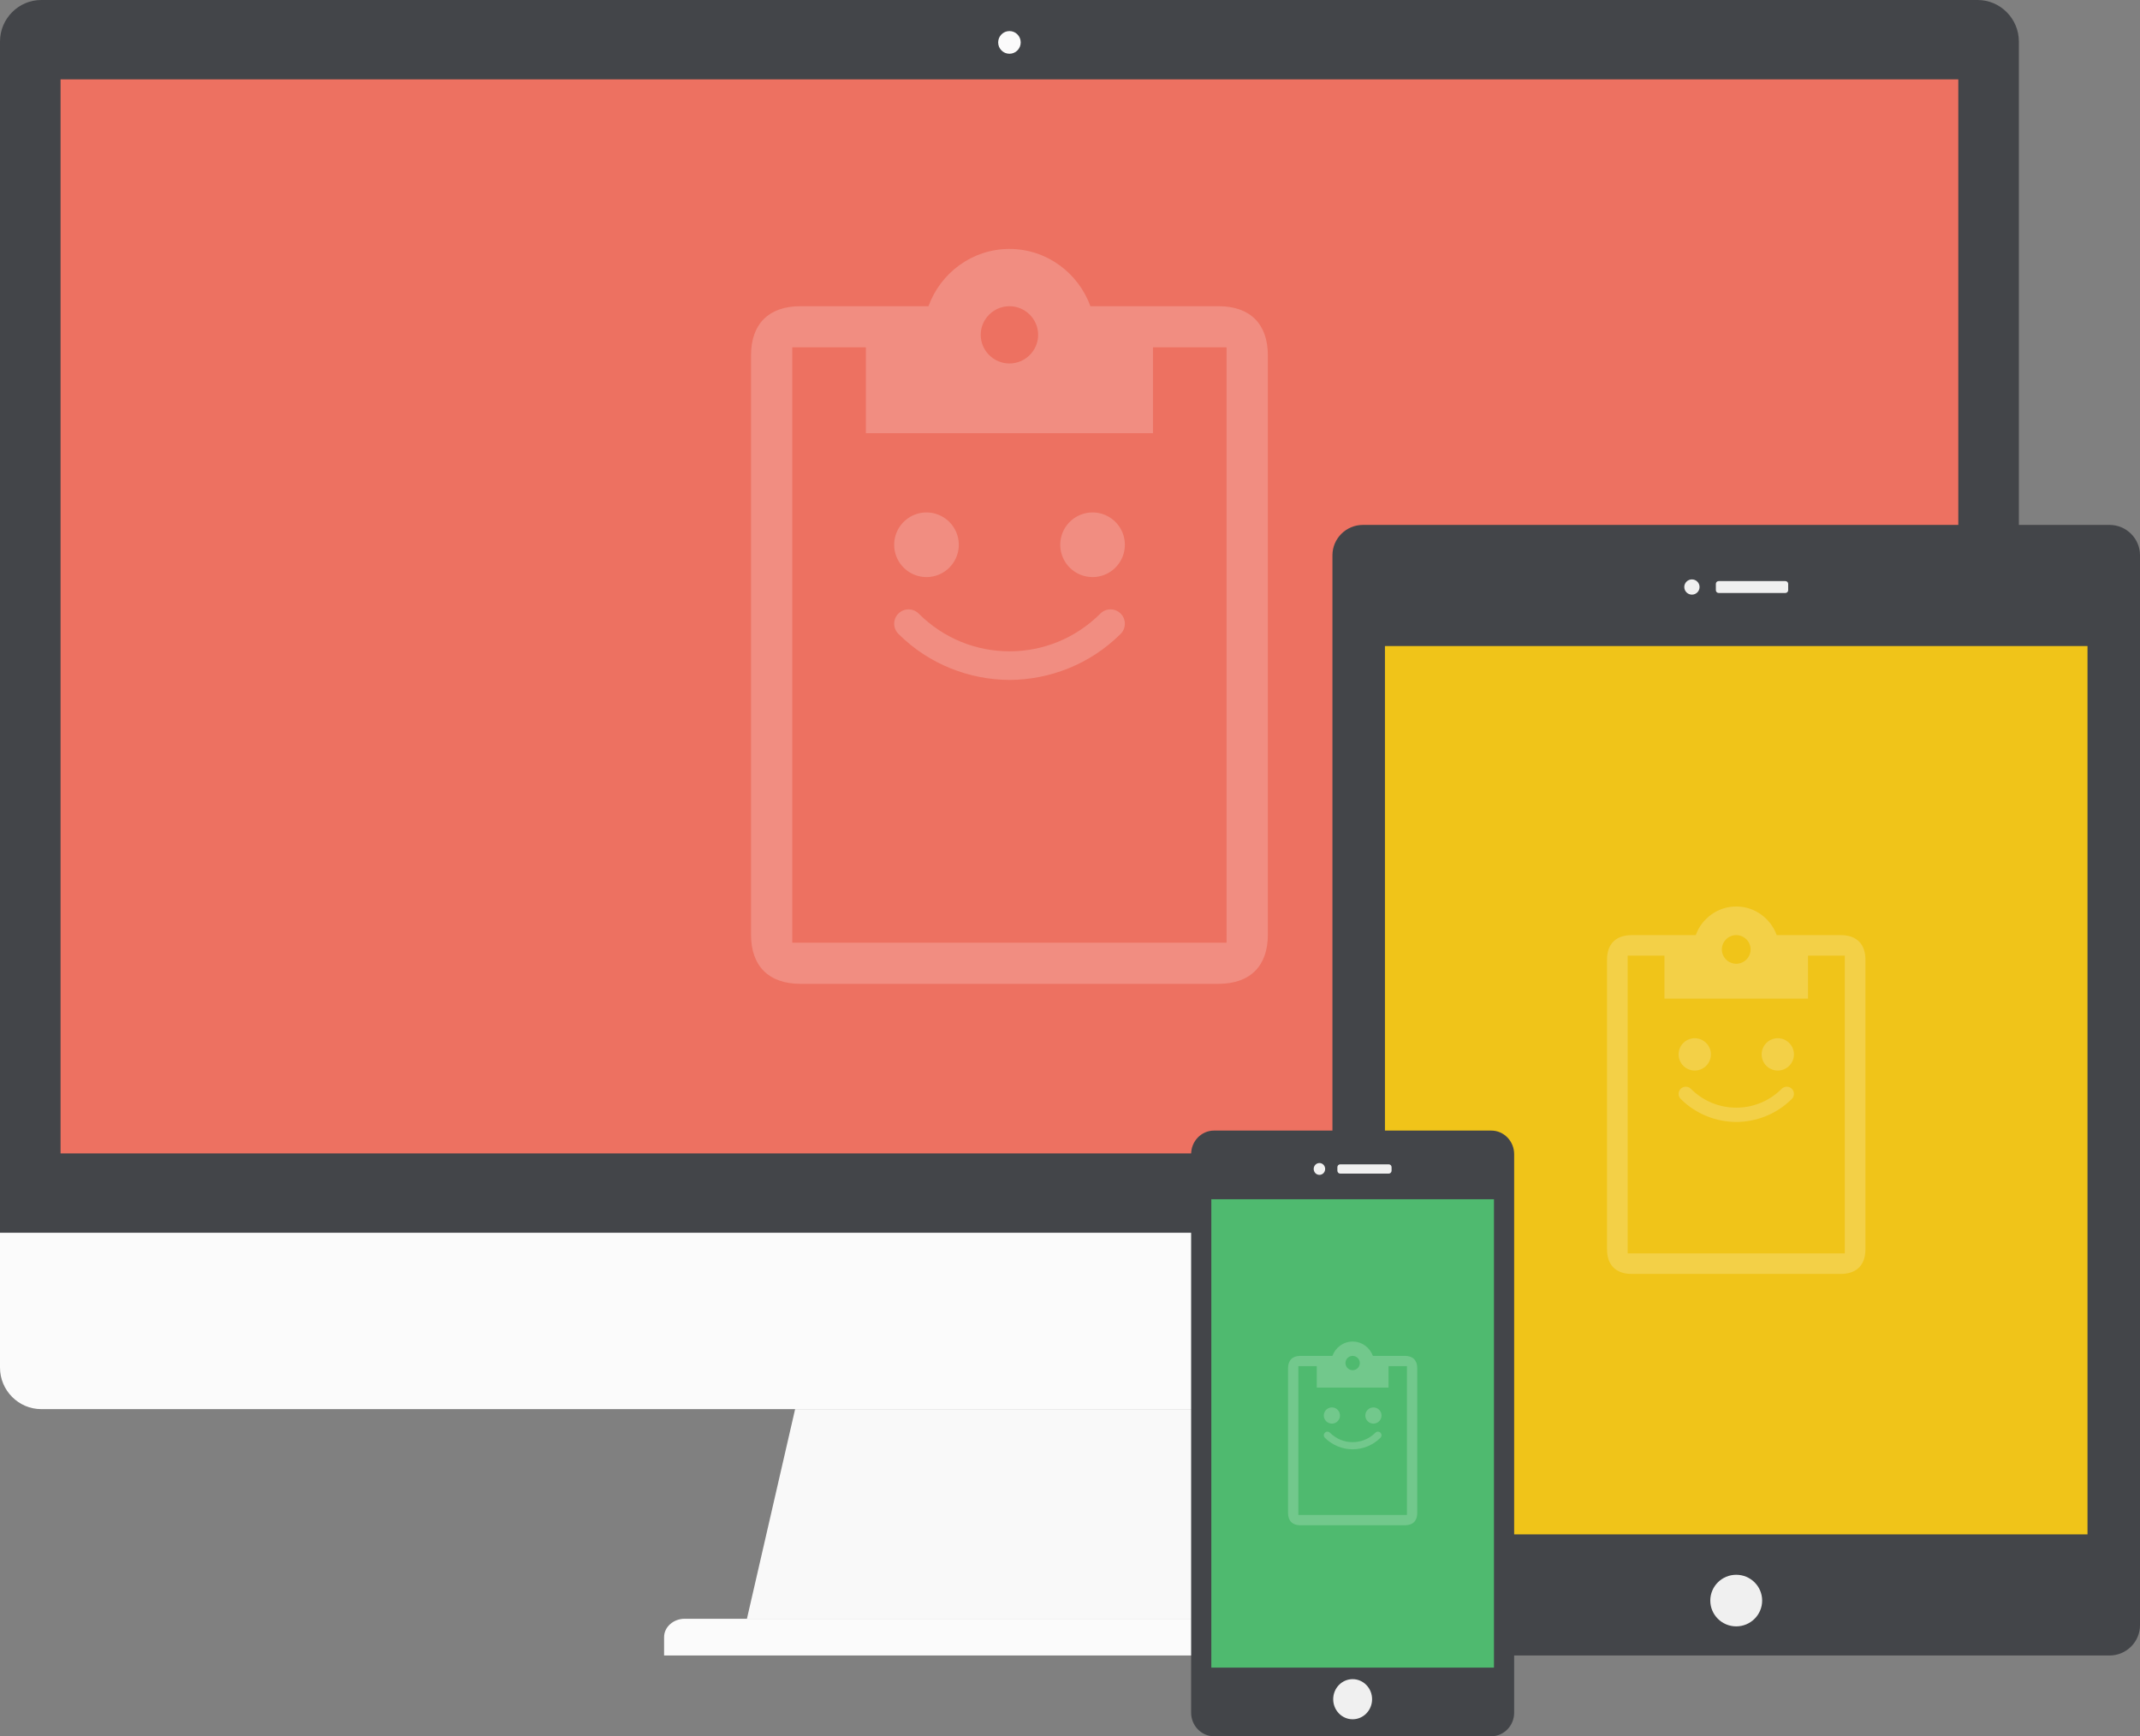 <?xml version="1.0" encoding="UTF-8" standalone="no"?>
<svg
   xmlns:dc="http://purl.org/dc/elements/1.1/"
   xmlns:cc="http://creativecommons.org/ns#"
   xmlns:rdf="http://www.w3.org/1999/02/22-rdf-syntax-ns#"
   xmlns:svg="http://www.w3.org/2000/svg"
   xmlns="http://www.w3.org/2000/svg"
   xmlns:sodipodi="http://sodipodi.sourceforge.net/DTD/sodipodi-0.dtd"
   xmlns:inkscape="http://www.inkscape.org/namespaces/inkscape"
   version="1.1"
   id="svg6814"
   viewBox="0 0 530 430"
   height="430"
   width="530"
   inkscape:version="0.91 r"
   sodipodi:docname="devices.svg">
  <rect x="0" y="0" width="530" height="430" fill="#808080" stroke="none"/>
  <sodipodi:namedview
     pagecolor="#ffffff"
     bordercolor="#666666"
     borderopacity="1"
     objecttolerance="10"
     gridtolerance="10"
     guidetolerance="10"
     inkscape:pageopacity="0"
     inkscape:pageshadow="2"
     inkscape:window-width="1366"
     inkscape:window-height="716"
     id="namedview24"
     showgrid="false"
     inkscape:zoom="1.3883721"
     inkscape:cx="265"
     inkscape:cy="215"
     inkscape:window-x="0"
     inkscape:window-y="25"
     inkscape:window-maximized="1"
     inkscape:current-layer="svg6814" />
  <defs
     id="defs6816" />
  <path
     d="M 489.787,0 10.214,0 C 4.596,0 6.5e-4,4.626 6.5e-4,10.276 l 0,295.03 499.999,0 0,-295.03 C 500,4.626 495.402,0 489.787,0"
     style="fill:#434549;fill-opacity:1;fill-rule:nonzero;stroke:none"
     id="path266"
     inkscape:connector-curvature="0" />
  <path
     id="path270"
     style="fill:#fbfbfb;fill-opacity:1;fill-rule:nonzero;stroke:none"
     d="m 2.5000001e-5,305.306 0,33.398 c 0,5.651 4.595,10.277 10.213,10.277 l 479.574,0 c 5.616,0 10.213,-4.626 10.213,-10.277 l 0,-33.398 -500,0 z"
     inkscape:connector-curvature="0" />
  <path
     id="path274"
     style="fill:#fbfbfb;fill-opacity:1;fill-rule:nonzero;stroke:none"
     d="m 252.794,10.505 c 0,1.55 -1.252,2.808 -2.791,2.808 -1.546,0 -2.793,-1.258 -2.793,-2.808 0,-1.554 1.248,-2.811 2.793,-2.811 1.539,0 2.791,1.258 2.791,2.811"
     inkscape:connector-curvature="0" />
  <path
     d="m 485,285.652 -470,0 0,-265.999 470,0 0,265.999 z"
     style="fill:#ed7161;fill-opacity:1;fill-rule:nonzero;stroke:none"
     id="path276"
     inkscape:connector-curvature="0" />
  <path
     id="path280"
     style="fill:#fbfbfb;fill-opacity:1;fill-rule:nonzero;stroke:none"
     d="m 330.427,400.901 -160.851,0 c -2.81,0 -5.105,2.046 -5.105,4.549 l 0,4.55 5.105,0 160.851,0 5.105,0 0,-4.55 c 0,-2.502 -2.297,-4.549 -5.105,-4.549"
     inkscape:connector-curvature="0" />
  <path
     id="path284"
     style="fill:#f9f9f9;fill-opacity:1;fill-rule:nonzero;stroke:none"
     d="m 196.922,348.981 -11.935,51.92 130.028,0 -11.931,-51.92 -106.162,0 z"
     inkscape:connector-curvature="0" />
  <path
     d="m 522.461,130 -184.923,0 c -4.145,0 -7.539,3.373 -7.539,7.5 l 0,265.002 c 0,4.124 3.393,7.497 7.539,7.497 l 184.923,0 c 4.145,0 7.539,-3.374 7.539,-7.497 l 0,-265.002 c 0,-4.128 -3.393,-7.5 -7.539,-7.5"
     style="fill:#434549;fill-opacity:1;fill-rule:nonzero;stroke:none"
     id="path308"
     inkscape:connector-curvature="0" />
  <path
     d="m 517,380 -174,0 0,-220 174,0 0,220 z"
     style="fill:#f0c419;fill-opacity:1;fill-rule:nonzero;stroke:none"
     id="path306"
     inkscape:connector-curvature="0" />
  <path
     id="path312"
     style="fill:#f0f0f0;fill-opacity:1;fill-rule:nonzero;stroke:none"
     d="m 420.921,145.38 c 0,1.04 -0.848,1.887 -1.891,1.887 -1.046,0 -1.896,-0.848 -1.896,-1.887 0,-1.039 0.85,-1.885 1.896,-1.885 1.044,0 1.891,0.846 1.891,1.885"
     inkscape:connector-curvature="0" />
  <path
     id="path316"
     style="fill:#f0f0f0;fill-opacity:1;fill-rule:nonzero;stroke:none"
     d="m 442.867,146.173 c 0,0.376 -0.309,0.682 -0.686,0.682 l -16.535,0 c -0.38,0 -0.689,-0.306 -0.689,-0.682 l 0,-1.577 c 0,-0.375 0.309,-0.684 0.689,-0.684 l 16.535,0 c 0.377,0 0.686,0.309 0.686,0.684 l 0,1.577 z"
     inkscape:connector-curvature="0" />
  <path
     id="path320"
     style="fill:#f0f0f0;fill-opacity:1;fill-rule:nonzero;stroke:none"
     d="m 436.422,396.395 c 0,3.526 -2.877,6.389 -6.422,6.389 -3.548,0 -6.423,-2.862 -6.423,-6.389 0,-3.527 2.875,-6.388 6.423,-6.388 3.546,0 6.422,2.86 6.422,6.388"
     inkscape:connector-curvature="0" />
  <path
     d="m 369.345,280 -68.692,0 c -3.108,0 -5.653,2.624 -5.653,5.831 l 0,138.338 c 0,3.208 2.545,5.831 5.653,5.831 l 68.692,0 c 3.11,0 5.655,-2.624 5.655,-5.831 l 0,-138.338 c 0,-3.208 -2.545,-5.831 -5.655,-5.831"
     style="fill:#434549;fill-opacity:1;fill-rule:nonzero;stroke:none"
     id="path340"
     inkscape:connector-curvature="0" />
  <path
     d="m 370,413 -70,0 0,-116 70,0 0,116 z"
     style="fill:#4fba6f;fill-opacity:1;fill-rule:nonzero;stroke:none"
     id="path338"
     inkscape:connector-curvature="0" />
  <path
     id="path352"
     style="fill:#f0f0f0;fill-opacity:1;fill-rule:nonzero;stroke:none"
     d="m 339.815,420.827 c 0,2.743 -2.159,4.966 -4.816,4.966 -2.66,0 -4.814,-2.224 -4.814,-4.966 0,-2.744 2.154,-4.97 4.814,-4.97 2.658,0 4.816,2.226 4.816,4.97"
     inkscape:connector-curvature="0" />
  <path
     id="path344"
     style="fill:#f0f0f0;fill-opacity:1;fill-rule:nonzero;stroke:none"
     d="m 328.193,289.501 c 0,0.809 -0.633,1.466 -1.419,1.466 -0.784,0 -1.419,-0.657 -1.419,-1.466 0,-0.809 0.635,-1.466 1.419,-1.466 0.785,0 1.419,0.657 1.419,1.466"
     inkscape:connector-curvature="0" />
  <path
     id="path348"
     style="fill:#f0f0f0;fill-opacity:1;fill-rule:nonzero;stroke:none"
     d="m 344.644,289.935 c 0,0.393 -0.311,0.713 -0.69,0.713 l -12.044,0 c -0.38,0 -0.691,-0.32 -0.691,-0.713 l 0,-0.866 c 0,-0.391 0.311,-0.711 0.691,-0.711 l 12.044,0 c 0.379,0 0.69,0.32 0.69,0.711 l 0,0.866 z"
     inkscape:connector-curvature="0" />
  <path
     d="m 301.778,75.835 -31.724,0 c -2.987,-8.225 -10.809,-14.182 -20.053,-14.182 -9.244,0 -17.067,5.956 -20.053,14.182 l -31.724,0 c -7.822,0 -12.222,4.382 -12.222,12.182 l 0,143.455 c 0,7.8 4.4,12.182 12.222,12.182 l 103.556,0 c 7.822,0 12.222,-4.382 12.222,-12.182 l 0,-143.455 c 0,-7.8 -4.4,-12.182 -12.222,-12.182 z m -51.778,0 c 3.911,0 7.111,3.191 7.111,7.091 0,3.9 -3.2,7.091 -7.111,7.091 -3.911,0 -7.111,-3.191 -7.111,-7.091 0,-3.9 3.2,-7.091 7.111,-7.091 z m 53.778,157.636 -107.556,0 0,-147.455 18.222,0 0,21.273 71.111,0 0,-21.273 18.222,0 z"
     id="path4"
     style="opacity:0.2;fill:#ffffff;fill-opacity:1"
     inkscape:connector-curvature="0" />
  <path
     style="opacity:0.2;fill:#ffffff;fill-opacity:1"
     d="m 250.022,168.39 c -9.91,-0.049 -19.907,-3.834 -27.477,-11.361 l 0,-0.002 -0.019,-0.018 -0.019,-0.021 -0.019,-0.019 -0.019,-0.019 c -1.359,-1.391 -1.347,-3.615 0.027,-4.99 1.375,-1.375 3.606,-1.393 4.996,-0.033 6.248,6.248 14.338,9.374 22.531,9.375 8.193,-10e-4 16.284,-3.127 22.531,-9.375 1.39,-1.359 3.621,-1.341 4.996,0.033 1.375,1.375 1.387,3.6 0.027,4.99 l -0.019,0.019 -0.019,0.019 -0.021,0.021 -0.019,0.018 0,0.002 c -7.569,7.527 -17.565,11.313 -27.475,11.361 z"
     id="path4991"
     inkscape:connector-curvature="0" />
  <path
     style="opacity:0.2;fill:#ffffff;fill-opacity:1;fill-rule:evenodd;stroke:none;stroke-width:10;stroke-linecap:round;stroke-linejoin:miter;stroke-miterlimit:4;stroke-dasharray:none;stroke-dashoffset:0;stroke-opacity:1"
     d="m 237.456,134.916 a 8,8 0 0 1 -8,8 8,8 0 0 1 -8,-8 8,8 0 0 1 8,-8 8,8 0 0 1 8,8 z"
     id="path5554"
     inkscape:connector-curvature="0" />
  <path
     style="opacity:0.2;fill:#ffffff;fill-opacity:1;fill-rule:evenodd;stroke:none;stroke-width:10;stroke-linecap:round;stroke-linejoin:miter;stroke-miterlimit:4;stroke-dasharray:none;stroke-dashoffset:0;stroke-opacity:1"
     d="m 278.588,134.916 a 8,8 0 0 1 -8,8 8,8 0 0 1 -8,-8 8,8 0 0 1 8,-8 8,8 0 0 1 8,8 z"
     id="path5554-7"
     inkscape:connector-curvature="0" />
  <path
     d="m 455.889,231.591 -15.862,0 C 438.533,227.478 434.622,224.5 430,224.5 c -4.622,0 -8.533,2.978 -10.027,7.091 l -15.862,0 c -3.911,0 -6.111,2.191 -6.111,6.091 l 0,71.727 c 0,3.9 2.2,6.091 6.111,6.091 l 51.778,0 c 3.911,0 6.111,-2.191 6.111,-6.091 l 0,-71.727 c 0,-3.9 -2.2,-6.091 -6.111,-6.091 z m -25.889,0 c 1.956,0 3.556,1.595 3.556,3.545 0,1.95 -1.6,3.545 -3.556,3.545 -1.956,0 -3.556,-1.595 -3.556,-3.545 0,-1.95 1.6,-3.545 3.556,-3.545 z m 26.889,78.818 -53.778,0 0,-73.727 9.111,0 0,10.636 35.556,0 0,-10.636 9.111,0 z"
     id="path4-0"
     style="opacity:0.2;fill:#ffffff;fill-opacity:1"
     inkscape:connector-curvature="0" />
  <path
     style="opacity:0.2;fill:#ffffff;fill-opacity:1"
     d="m 430.011,277.868 c -4.955,-0.024 -9.954,-1.917 -13.738,-5.681 l 0,-0.001 -0.01,-0.009 -0.01,-0.011 -0.01,-0.01 -0.01,-0.01 c -0.68,-0.695 -0.674,-1.807 0.014,-2.495 0.688,-0.687 1.803,-0.696 2.498,-0.017 3.124,3.124 7.169,4.687 11.266,4.688 4.097,-5e-4 8.142,-1.564 11.266,-4.688 0.695,-0.68 1.81,-0.671 2.498,0.017 0.687,0.688 0.693,1.8 0.014,2.495 l -0.01,0.01 -0.01,0.01 -0.011,0.011 -0.01,0.009 0,0.001 c -3.785,3.763 -8.783,5.656 -13.737,5.681 z"
     id="path4991-9"
     inkscape:connector-curvature="0" />
  <path
     style="opacity:0.2;fill:#ffffff;fill-opacity:1;fill-rule:evenodd;stroke:none;stroke-width:10;stroke-linecap:round;stroke-linejoin:miter;stroke-miterlimit:4;stroke-dasharray:none;stroke-dashoffset:0;stroke-opacity:1"
     d="m 423.728,261.131 a 4,4 0 0 1 -4,4 4,4 0 0 1 -4,-4 4,4 0 0 1 4,-4 4,4 0 0 1 4,4 z"
     id="path5554-3"
     inkscape:connector-curvature="0" />
  <path
     style="opacity:0.2;fill:#ffffff;fill-opacity:1;fill-rule:evenodd;stroke:none;stroke-width:10;stroke-linecap:round;stroke-linejoin:miter;stroke-miterlimit:4;stroke-dasharray:none;stroke-dashoffset:0;stroke-opacity:1"
     d="m 444.294,261.131 a 4,4 0 0 1 -4,4 4,4 0 0 1 -4,-4 4,4 0 0 1 4,-4 4,4 0 0 1 4,4 z"
     id="path5554-7-6"
     inkscape:connector-curvature="0" />
  <path
     d="m 347.944,335.795 -7.931,0 c -0.747,-2.056 -2.702,-3.545 -5.013,-3.545 -2.311,0 -4.267,1.489 -5.013,3.545 l -7.931,0 c -1.956,0 -3.056,1.095 -3.056,3.045 l 0,35.864 c 0,1.95 1.1,3.045 3.056,3.045 l 25.889,0 c 1.956,0 3.056,-1.095 3.056,-3.045 l 0,-35.864 c 0,-1.95 -1.1,-3.045 -3.056,-3.045 z m -12.944,0 c 0.978,0 1.778,0.798 1.778,1.773 0,0.975 -0.8,1.773 -1.778,1.773 -0.978,0 -1.778,-0.798 -1.778,-1.773 0,-0.975 0.8,-1.773 1.778,-1.773 z m 13.444,39.409 -26.889,0 0,-36.864 4.556,0 0,5.318 17.778,0 0,-5.318 4.556,0 z"
     id="path4-0-6"
     style="opacity:0.2;fill:#ffffff;fill-opacity:1"
     inkscape:connector-curvature="0" />
  <path
     style="opacity:0.2;fill:#ffffff;fill-opacity:1"
     d="m 335.005,358.934 c -2.477,-0.012 -4.977,-0.959 -6.869,-2.84 l 0,-5e-4 -0.005,-0.004 -0.005,-0.005 -0.005,-0.005 -0.005,-0.005 c -0.34,-0.348 -0.337,-0.904 0.007,-1.248 0.344,-0.344 0.901,-0.348 1.249,-0.008 1.562,1.562 3.585,2.343 5.633,2.344 2.048,-2.6e-4 4.071,-0.782 5.633,-2.344 0.348,-0.34 0.905,-0.335 1.249,0.008 0.344,0.344 0.347,0.9 0.007,1.248 l -0.005,0.005 -0.005,0.005 -0.005,0.005 -0.005,0.004 0,5e-4 c -1.892,1.882 -4.391,2.828 -6.869,2.84 z"
     id="path4991-9-2"
     inkscape:connector-curvature="0" />
  <path
     style="opacity:0.2;fill:#ffffff;fill-opacity:1;fill-rule:evenodd;stroke:none;stroke-width:10;stroke-linecap:round;stroke-linejoin:miter;stroke-miterlimit:4;stroke-dasharray:none;stroke-dashoffset:0;stroke-opacity:1"
     d="m 331.864,350.566 a 2,2 0 0 1 -2,2 2,2 0 0 1 -2,-2 2,2 0 0 1 2,-2 2,2 0 0 1 2,2 z"
     id="path5554-3-6"
     inkscape:connector-curvature="0" />
  <path
     style="opacity:0.2;fill:#ffffff;fill-opacity:1;fill-rule:evenodd;stroke:none;stroke-width:10;stroke-linecap:round;stroke-linejoin:miter;stroke-miterlimit:4;stroke-dasharray:none;stroke-dashoffset:0;stroke-opacity:1"
     d="m 342.147,350.566 a 2,2 0 0 1 -2,2 2,2 0 0 1 -2,-2 2,2 0 0 1 2,-2 2,2 0 0 1 2,2 z"
     id="path5554-7-6-1"
     inkscape:connector-curvature="0" />
</svg>
